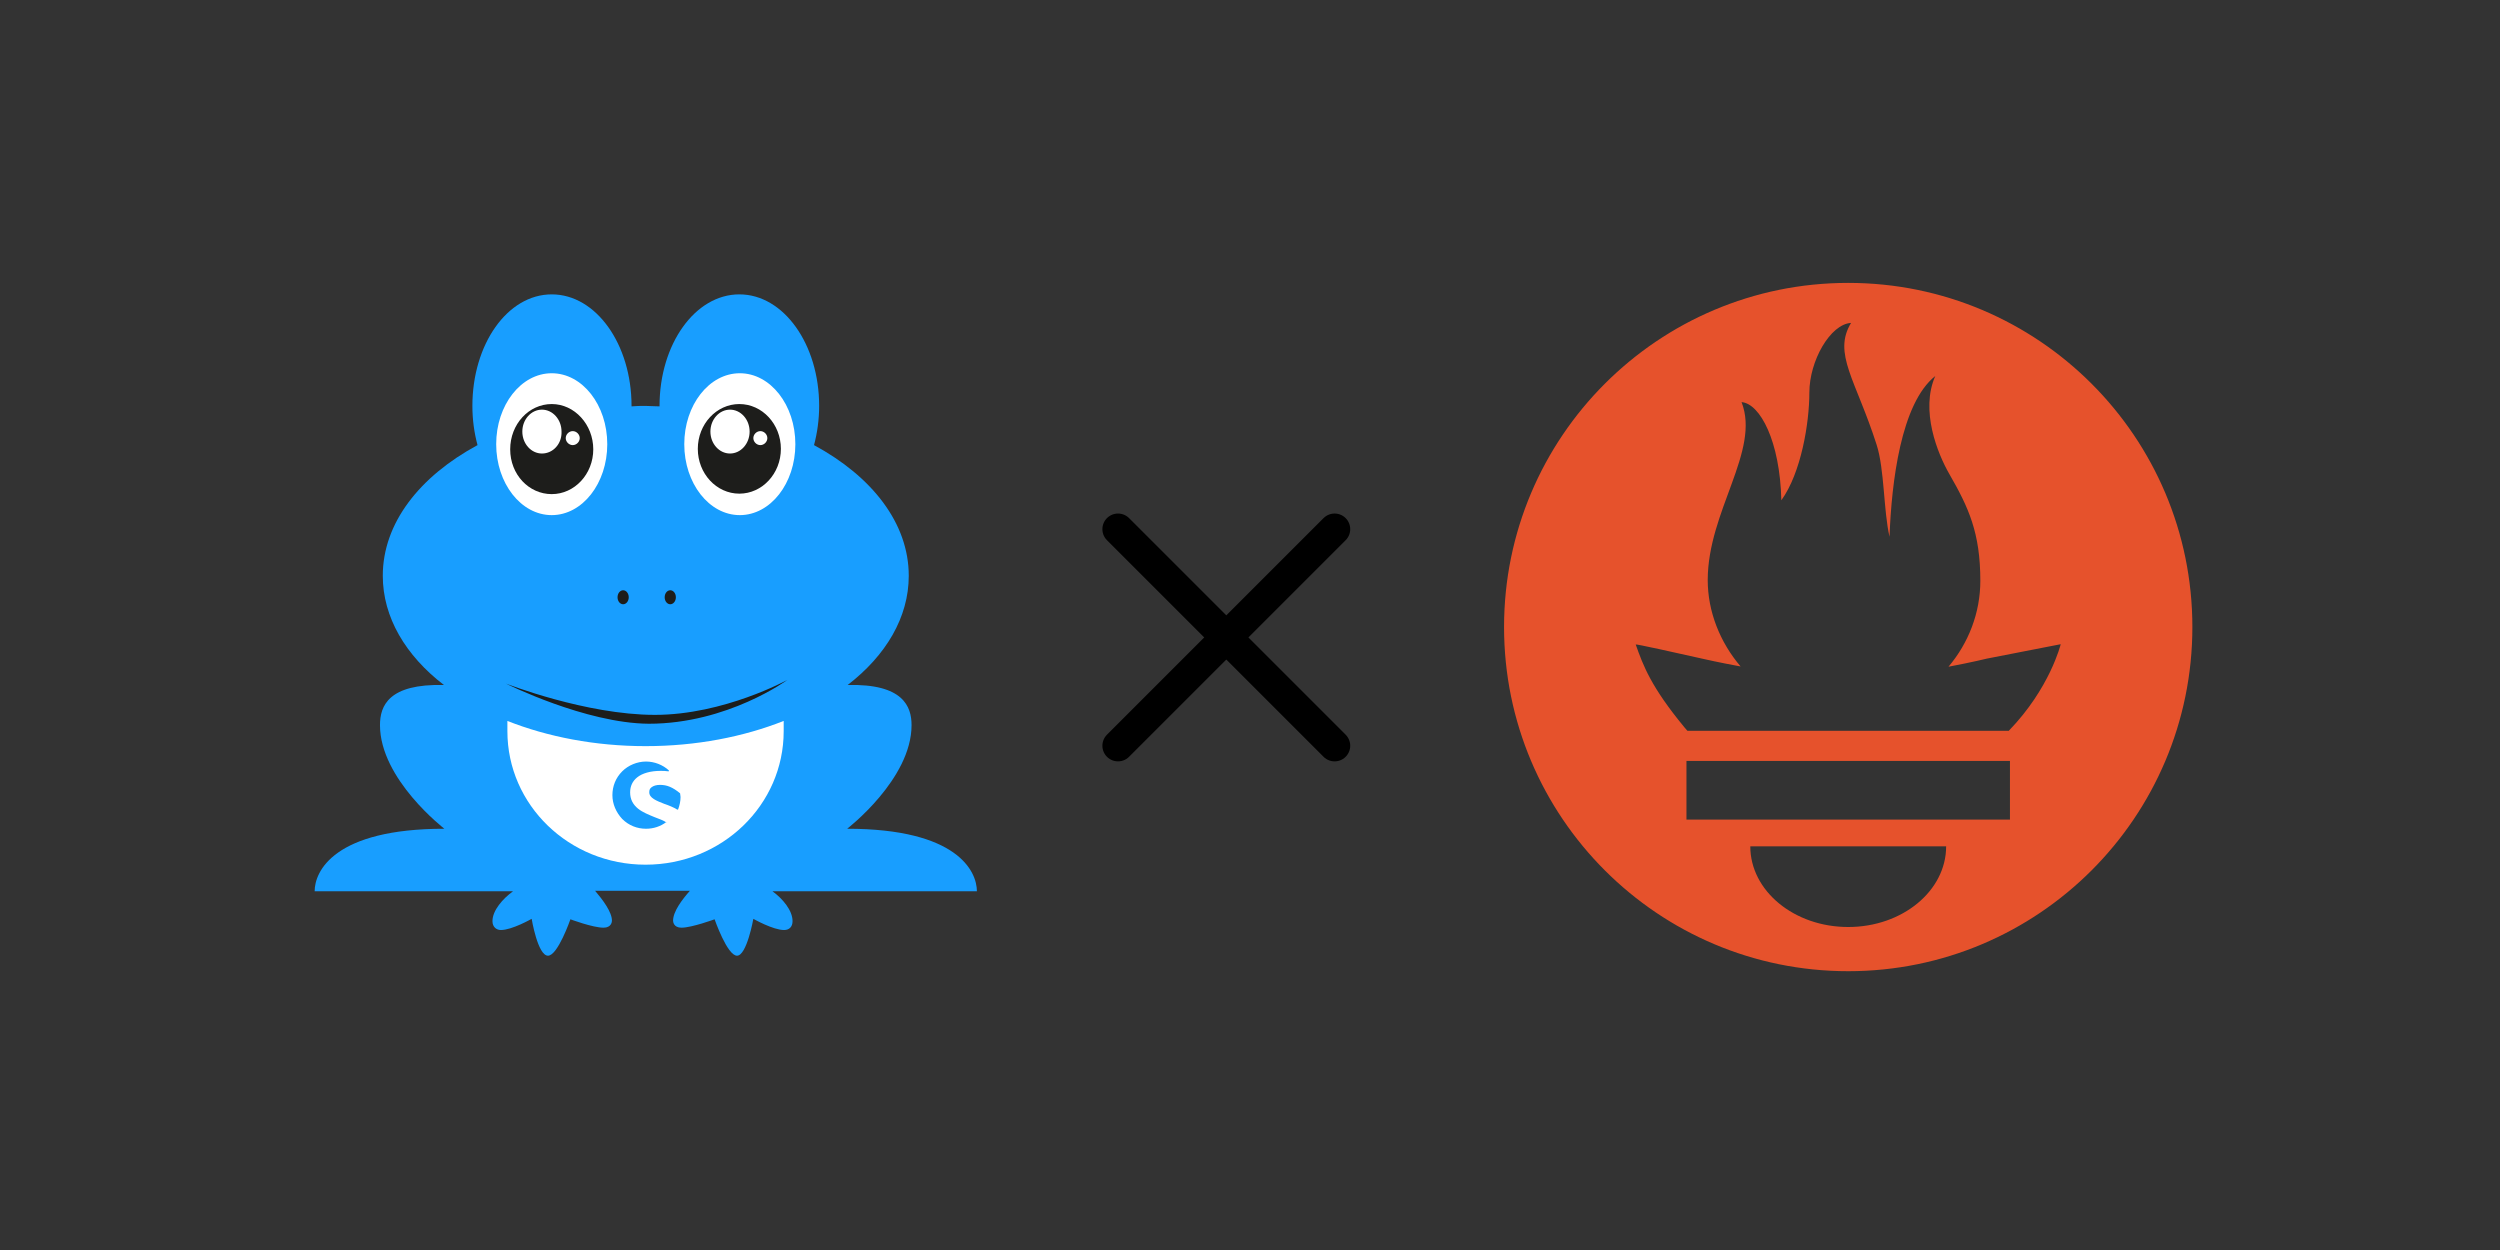 <?xml version="1.0" encoding="UTF-8" standalone="no"?>
<!DOCTYPE svg PUBLIC "-//W3C//DTD SVG 1.1//EN" "http://www.w3.org/Graphics/SVG/1.1/DTD/svg11.dtd">
<svg width="100%" height="100%" viewBox="0 0 1000 500" version="1.1" xmlns="http://www.w3.org/2000/svg" xmlns:xlink="http://www.w3.org/1999/xlink" xml:space="preserve" xmlns:serif="http://www.serif.com/" style="fill-rule:evenodd;clip-rule:evenodd;stroke-linecap:round;stroke-linejoin:round;stroke-miterlimit:1.5;">
    <rect x="0" y="0" width="1000" height="500" fill="#333333" stroke="none"/>
    <g transform="matrix(0.583,0,0,0.583,741.704,250)">
        <g transform="matrix(1,0,0,1,-240.277,-237.5)">
            <g id="path4486" transform="matrix(4.167,0,0,4.167,0,0)">
                <path d="M56.667,0.667C25.372,0.667 0,26.036 0,57.332C0,88.627 25.372,113.998 56.667,113.998C87.962,113.998 113.333,88.627 113.333,57.332C113.333,26.036 87.961,0.667 56.667,0.667ZM56.667,106.722C47.763,106.722 40.544,100.774 40.544,93.439L72.79,93.439C72.79,100.773 65.571,106.722 56.667,106.722ZM83.298,89.04L30.034,89.04L30.034,79.382L83.298,79.382L83.298,89.04ZM83.106,74.411L30.186,74.411C30.01,74.208 29.83,74.008 29.66,73.802C24.208,67.182 22.924,63.726 21.677,60.204C21.656,60.088 28.288,61.559 32.991,62.617C32.991,62.617 35.411,63.177 38.949,63.822C35.552,59.84 33.535,54.778 33.535,49.604C33.535,38.245 42.247,28.319 39.104,20.296C42.163,20.545 45.435,26.752 45.656,36.457C48.908,31.963 50.269,23.756 50.269,18.724C50.269,13.514 53.702,7.462 57.136,7.255C54.075,12.3 57.929,16.625 61.355,27.354C62.64,31.384 62.476,38.166 63.468,42.467C63.797,33.534 65.333,20.5 71,16C68.5,21.667 71.37,28.758 73.333,32.167C76.5,37.667 78.42,41.834 78.42,49.715C78.42,54.999 76.469,59.974 73.178,63.863C76.92,63.161 79.504,62.528 79.504,62.528L91.656,60.157C91.657,60.156 89.891,67.418 83.106,74.411Z" style="fill:rgb(230,82,44);fill-rule:nonzero;"/>
            </g>
        </g>
    </g>
    <g transform="matrix(0.448,0,0,0.448,258.296,250)">
        <g transform="matrix(1,0,0,1,-354.375,-354.375)">
            <g transform="matrix(4.167,0,0,4.167,0,0)">
                <path d="M112.2,142.1L156,142.1C156,137.8 151.8,128.7 128.2,128.7C128.2,128.7 142,118.1 142,106.5C142,102.5 140.2,97.6 128.3,97.9C136.5,91.6 141.4,83.4 141.4,74.5C141.4,63.2 133.5,53.2 121.1,46.5C121.8,43.9 122.2,41 122.2,38.1C122.2,24.9 114.6,14.2 105.1,14.2C95.6,14.2 88,24.9 88,38.1L88,38.2C87,38.2 86,38.1 85,38.1C84,38.1 83,38.1 82,38.2L82,38.1C82,24.9 74.4,14.2 64.9,14.2C55.4,14.2 47.9,24.9 47.9,38.1C47.9,41.1 48.3,43.9 49,46.5C36.6,53.2 28.7,63.2 28.7,74.5C28.7,83.4 33.6,91.6 41.8,97.9C29.9,97.6 28.1,102.4 28.1,106.5C28.1,118.1 41.9,128.7 41.9,128.7C18.3,128.7 14.1,137.8 14.1,142.1L56.6,142.1C54.4,143.7 52.2,146.2 52.2,148.5C52.2,149.8 53.1,150.4 54,150.4C56.4,150.4 60.6,148 60.6,148C60.6,148 61.9,155.9 64.1,155.9C66.2,155.9 68.9,148.1 68.9,148.1C68.9,148.1 73.7,149.9 76,149.9C77.7,149.9 77.8,148.6 77.8,148.4C77.8,146.5 75.8,143.9 74.2,142L94.5,142C92.9,143.8 90.9,146.4 90.9,148.4C90.9,148.6 91,149.9 92.7,149.9C94.9,149.9 99.8,148.1 99.8,148.1C99.8,148.1 102.5,155.9 104.6,155.9C106.7,155.9 108.1,148 108.1,148C108.1,148 112.3,150.4 114.7,150.4C115.7,150.4 116.5,149.8 116.5,148.5C116.5,146.2 114.4,143.7 112.2,142.1Z" style="fill:rgb(24,158,255);fill-rule:nonzero;"/>
            </g>
            <g transform="matrix(4.167,0,0,4.167,0,0)">
                <ellipse cx="64.9" cy="46.3" rx="11.9" ry="15.2" style="fill:white;"/>
            </g>
            <g transform="matrix(4.167,0,0,4.167,0,0)">
                <path d="M64.9,37.7C60,37.7 56,42 56,47.4C56,52.8 60,57 64.9,57C69.8,57 73.8,52.7 73.8,47.4C73.8,42.1 69.8,37.7 64.9,37.7ZM62.8,48.3C60.5,48.3 58.6,46.2 58.6,43.6C58.6,41 60.5,38.9 62.8,38.9C65.1,38.9 67,41 67,43.6C67.1,46.2 65.2,48.3 62.8,48.3ZM69.4,46.5C68.6,46.5 67.9,45.8 67.9,45C67.9,44.2 68.6,43.5 69.4,43.5C70.2,43.5 70.9,44.2 70.9,45C70.9,45.8 70.2,46.5 69.4,46.5Z" style="fill:rgb(29,29,27);fill-rule:nonzero;"/>
            </g>
            <g transform="matrix(4.167,0,0,4.167,0,0)">
                <ellipse cx="105.2" cy="46.3" rx="11.9" ry="15.2" style="fill:white;"/>
            </g>
            <g transform="matrix(4.167,0,0,4.167,0,0)">
                <path d="M105.1,37.7C100.2,37.7 96.2,42 96.2,47.3C96.2,52.6 100.2,56.9 105.1,56.9C110,56.9 114,52.6 114,47.3C114,42 110,37.7 105.1,37.7ZM103.1,48.3C100.8,48.3 98.9,46.2 98.9,43.6C98.9,41 100.8,38.9 103.1,38.9C105.4,38.9 107.3,41 107.3,43.6C107.3,46.2 105.4,48.3 103.1,48.3ZM109.6,46.5C108.8,46.5 108.1,45.8 108.1,45C108.1,44.2 108.8,43.5 109.6,43.5C110.4,43.5 111.1,44.2 111.1,45C111.1,45.8 110.4,46.5 109.6,46.5Z" style="fill:rgb(29,29,27);fill-rule:nonzero;"/>
            </g>
            <g transform="matrix(4.167,0,0,4.167,0,0)">
                <ellipse cx="80.2" cy="79.1" rx="1.2" ry="1.5" style="fill:rgb(29,29,27);"/>
                <ellipse cx="90.3" cy="79.1" rx="1.2" ry="1.5" style="fill:rgb(29,29,27);"/>
                <path d="M55.1,97.6C55.1,97.6 72.2,104.3 87,104.3C101.8,104.3 115.4,96.8 115.4,96.8C115.4,96.8 102.6,106.2 85.7,106.2C72.1,106.1 55.1,97.6 55.1,97.6Z" style="fill:rgb(29,29,27);fill-rule:nonzero;"/>
            </g>
            <g transform="matrix(4.167,0,0,4.167,0,0)">
                <path d="M85,111C74.2,111 64,109 55.4,105.6L55.4,107.8C55.4,123.6 68.6,136.4 85,136.4C101.4,136.4 114.6,123.6 114.6,107.8L114.6,105.6C106,109 95.9,111 85,111Z" style="fill:white;fill-rule:nonzero;"/>
            </g>
            <g transform="matrix(4.167,0,0,4.167,0,0)">
                <path d="M89.5,127.4C88.9,126.9 87.9,126.6 86.9,126.2C85.7,125.7 84.4,125.2 83.4,124.4C82.3,123.5 81.7,122.4 81.7,120.9C81.7,119.6 82.2,118.5 83.2,117.7C84.3,116.8 86.1,116.3 88.2,116.3C88.8,116.3 89.3,116.3 89.9,116.4C89.9,116.4 90,116.4 90,116.3L90,116.2C88.7,115 86.9,114.3 85.1,114.3C83.2,114.3 81.3,115.1 80,116.4C78.6,117.8 77.9,119.6 77.9,121.5C77.9,123.4 78.7,125.2 80,126.6C81.4,128 83.2,128.7 85.1,128.7C86.7,128.7 88.2,128.2 89.4,127.3C89.5,127.6 89.5,127.5 89.5,127.4C89.5,127.5 89.5,127.4 89.5,127.4Z" style="fill:rgb(24,158,255);fill-rule:nonzero;"/>
                <path d="M92.4,121.1C90.8,119.8 89.6,119.3 88.1,119.3C87.3,119.3 86.7,119.5 86.3,119.8C85.9,120.1 85.8,120.4 85.8,120.9C85.8,122.1 87.3,122.7 89.1,123.4C90,123.7 91,124.1 91.8,124.6L91.9,124.6C91.9,124.6 92,124.6 92,124.5C92.3,123.7 92.5,122.8 92.5,121.9C92.5,121.6 92.4,121.3 92.4,121.1Z" style="fill:rgb(24,158,255);fill-rule:nonzero;"/>
            </g>
        </g>
    </g>
    <g transform="matrix(1,0,0,1,0,100)">
        <path d="M447.205,111.664L533.839,198.298" style="fill:none;stroke:black;stroke-width:12.5px;"/>
    </g>
    <g transform="matrix(6.12323e-17,1,-1,6.12323e-17,645.503,-235.541)">
        <path d="M447.205,111.664L533.839,198.298" style="fill:none;stroke:black;stroke-width:12.5px;"/>
    </g>
</svg>
